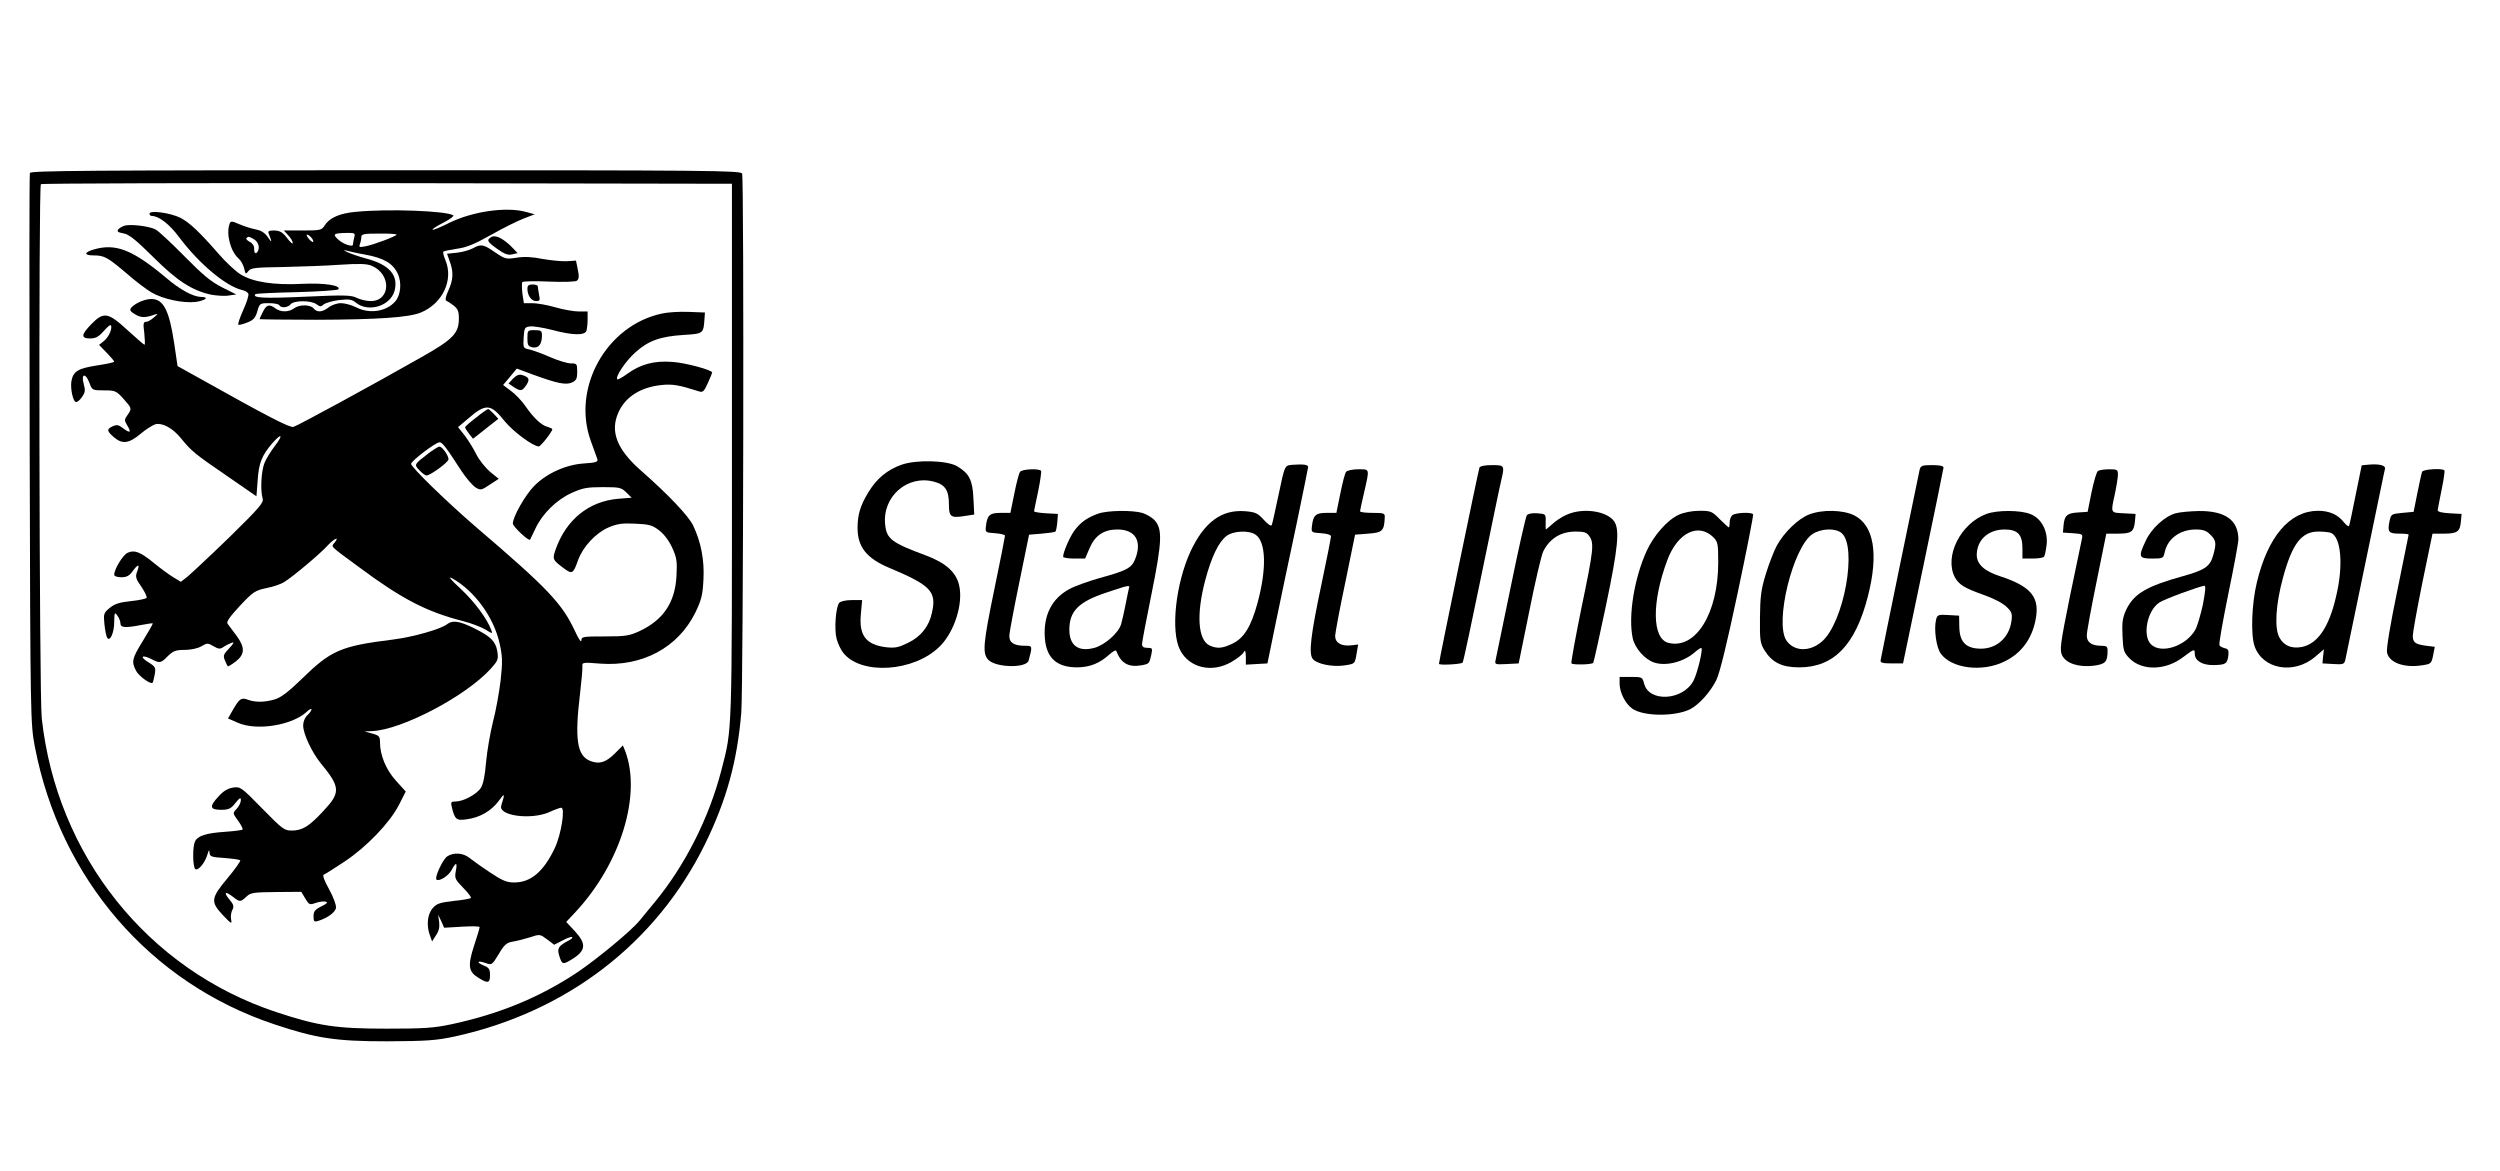<?xml version="1.0" standalone="no"?>
<!DOCTYPE svg PUBLIC "-//W3C//DTD SVG 20010904//EN"
 "http://www.w3.org/TR/2001/REC-SVG-20010904/DTD/svg10.dtd">
<svg version="1.0" xmlns="http://www.w3.org/2000/svg"
 width="1204pt" height="564pt" viewBox="0 0 1204 564"
 preserveAspectRatio="xMidYMid meet">

<g transform="translate(0,564) scale(0.1,-0.1)"
fill="#000000" stroke="none">
<path d="M144 4807 c-3 -8 -3 -607 -1 -1333 3 -1299 4 -1321 25 -1431 122
-634 555 -1137 1153 -1336 203 -68 297 -82 544 -82 190 1 234 4 324 23 540
118 971 449 1206 926 104 213 155 397 175 633 10 127 14 2570 4 2597 -6 15
-166 16 -1715 16 -1418 0 -1711 -2 -1715 -13z m3381 -1342 c0 -1380 2 -1331
-51 -1535 -60 -232 -177 -462 -325 -640 -29 -36 -61 -73 -69 -84 -39 -48 -206
-186 -300 -249 -179 -119 -371 -199 -602 -249 -89 -19 -133 -22 -318 -22 -241
0 -328 13 -530 80 -619 205 -1057 754 -1129 1416 -12 108 -16 2560 -4 2571 3
4 754 6 1667 5 l1661 -3 0 -1290z"/>
<path d="M1715 4620 c-78 -7 -127 -28 -151 -65 -15 -24 -21 -25 -107 -25 l-90
0 21 -23 c12 -13 22 -29 22 -37 0 -7 -12 3 -27 23 -22 29 -35 36 -62 37 -26 0
-32 -3 -27 -15 17 -42 16 -47 -3 -19 -15 23 -33 34 -59 39 -20 4 -56 15 -79
25 -36 16 -42 16 -47 3 -18 -47 3 -132 42 -167 12 -10 24 -32 28 -49 6 -28 8
-29 20 -13 11 16 32 18 166 20 84 2 208 6 275 11 92 6 130 5 153 -5 96 -40 92
-170 -5 -170 -20 0 -49 7 -66 15 -26 14 -58 15 -252 6 -199 -9 -256 -6 -236
13 2 2 92 7 199 9 107 3 197 9 200 14 12 19 -68 31 -175 26 -138 -7 -238 9
-297 46 -24 15 -70 58 -103 96 -96 110 -142 153 -186 176 -48 24 -149 38 -149
20 0 -6 5 -11 11 -11 34 0 86 -40 133 -104 94 -125 221 -232 299 -252 16 -3
31 -12 33 -19 3 -7 -8 -42 -25 -79 -16 -36 -27 -68 -23 -70 4 -2 23 3 43 11
29 11 39 22 48 53 11 39 13 40 56 40 24 0 47 -4 50 -10 9 -15 41 -12 55 5 16
19 98 19 124 0 17 -13 22 -13 35 -1 9 7 42 17 74 21 49 5 61 4 83 -14 60 -47
164 -14 184 58 20 75 -25 127 -137 156 -37 10 -79 25 -93 32 -15 8 -17 11 -5
7 11 -3 53 -13 93 -20 89 -16 134 -42 157 -91 21 -43 15 -105 -12 -135 -43
-49 -124 -61 -188 -28 -22 11 -54 20 -73 20 -19 0 -45 -9 -59 -20 -31 -24 -56
-26 -73 -5 -16 19 -69 19 -94 0 -25 -19 -65 -19 -90 0 -29 22 -43 18 -60 -17
-9 -17 -16 -33 -16 -35 0 -1 123 -3 273 -3 297 1 446 11 504 35 105 44 158
157 118 252 -8 20 -13 38 -10 41 3 3 32 9 65 14 46 6 85 22 165 67 58 33 129
68 158 79 l52 20 -40 11 c-96 27 -262 3 -375 -54 -40 -20 -74 -34 -77 -31 -3
2 21 18 53 34 31 16 52 32 47 35 -35 22 -316 32 -468 17z m-9 -123 c-3 -12 -6
-28 -6 -34 0 -15 -46 0 -72 24 -27 25 -22 29 33 31 48 1 51 0 45 -21z m204 13
c0 -7 -108 -48 -149 -56 -30 -6 -33 -5 -28 10 4 10 7 25 7 34 0 15 13 17 85
17 47 1 85 -2 85 -5z m-410 -15 c7 -9 11 -17 8 -20 -2 -2 -12 4 -21 15 -9 11
-13 20 -8 20 5 0 14 -7 21 -15z m-281 -5 c22 -11 32 -35 25 -55 -9 -22 -21
-18 -20 7 1 13 -8 27 -21 33 -13 7 -20 15 -16 18 8 9 11 9 32 -3z"/>
<path d="M603 4554 c-12 -3 -26 -11 -33 -18 -8 -11 -3 -15 25 -20 27 -5 59
-31 143 -114 115 -115 187 -161 278 -181 28 -5 67 -8 87 -4 l35 5 -68 34 c-54
27 -93 60 -182 150 -62 63 -125 122 -139 129 -29 15 -112 26 -146 19z"/>
<path d="M2367 4499 c-25 -15 -22 -22 28 -58 35 -25 52 -31 72 -26 l26 6 -26
27 c-41 42 -79 62 -100 51z"/>
<path d="M2277 4444 c-15 -8 -49 -18 -76 -21 l-48 -5 13 -37 c19 -51 17 -89
-7 -141 -12 -26 -16 -46 -10 -48 5 -2 21 -12 35 -23 21 -16 26 -29 26 -63 0
-71 -28 -100 -180 -186 -239 -136 -598 -331 -617 -336 -17 -5 -129 53 -443
229 l-115 64 -16 109 c-24 160 -52 214 -110 214 -32 0 -78 -20 -97 -42 -9 -11
-5 -18 19 -32 29 -17 49 -17 94 -1 17 6 17 4 -4 -14 -13 -12 -30 -21 -38 -21
-13 0 -14 -10 -8 -55 3 -30 4 -55 1 -55 -4 0 -40 32 -82 70 -93 86 -115 90
-174 29 -50 -51 -51 -69 -6 -69 26 0 41 8 64 34 17 19 32 33 35 30 11 -11 -8
-56 -31 -75 l-25 -20 36 -37 c20 -21 37 -40 37 -44 0 -3 -37 -11 -83 -18 -91
-14 -114 -28 -123 -75 -6 -35 7 -97 21 -101 6 -2 19 8 29 23 16 22 18 32 9 65
-14 50 10 53 28 3 13 -34 14 -35 70 -35 53 0 59 -2 93 -40 41 -46 42 -47 20
-79 -16 -22 -16 -25 0 -52 20 -33 12 -37 -23 -10 -20 15 -29 17 -48 8 -30 -13
-29 -23 5 -52 40 -35 72 -32 128 15 27 23 60 43 73 47 33 8 83 -19 122 -67 50
-62 67 -76 222 -182 l142 -98 6 78 c5 82 21 120 70 177 45 51 55 43 14 -11
-20 -26 -43 -63 -51 -83 -16 -38 -21 -133 -9 -172 6 -19 -15 -44 -161 -187
-93 -90 -184 -175 -201 -189 l-32 -25 -38 23 c-21 13 -62 43 -91 67 -66 54
-94 65 -127 50 -23 -10 -65 -79 -65 -106 0 -7 15 -12 34 -12 27 0 39 7 56 31
26 35 35 33 20 -5 -9 -23 -6 -34 21 -72 16 -24 28 -48 25 -53 -3 -5 -38 -12
-76 -16 -55 -6 -78 -13 -102 -33 -29 -24 -30 -29 -25 -79 3 -29 9 -58 13 -64
13 -22 34 23 34 75 1 47 2 49 15 32 8 -11 15 -28 15 -38 0 -21 22 -23 100 -8
29 6 54 9 56 8 1 -2 -20 -39 -47 -83 -53 -86 -57 -101 -34 -145 13 -26 71 -68
80 -58 2 2 6 19 10 39 6 34 4 38 -31 60 -43 26 -31 38 15 15 40 -21 45 -21 79
14 26 25 38 30 80 30 30 0 63 7 81 17 28 17 32 17 59 1 24 -14 32 -15 48 -4
10 7 28 16 39 20 15 5 12 -1 -11 -26 -28 -29 -30 -36 -21 -58 6 -14 12 -27 14
-29 1 -2 18 8 38 23 45 35 46 68 3 126 -18 24 -37 49 -42 56 -7 9 10 33 59 86
64 68 73 74 129 86 33 6 71 20 85 29 46 29 174 137 209 176 33 35 60 46 32 12
-16 -19 -23 -12 120 -117 206 -153 324 -214 499 -259 40 -10 89 -29 109 -41
34 -21 35 -21 28 -2 -21 55 -79 134 -146 197 -52 48 -65 64 -41 51 107 -60
199 -187 227 -312 14 -64 15 -88 5 -179 -7 -58 -23 -148 -37 -200 -13 -52 -28
-139 -33 -193 -5 -63 -14 -108 -25 -124 -19 -31 -85 -66 -121 -66 -23 0 -25
-3 -19 -27 14 -59 22 -66 70 -59 64 8 120 40 156 89 29 40 31 38 12 -23 -15
-49 144 -70 232 -31 26 12 51 21 57 21 20 0 0 -127 -30 -192 -54 -115 -116
-168 -196 -168 -37 0 -58 9 -118 49 -41 27 -85 59 -99 70 -30 24 -77 27 -107
6 -21 -15 -61 -101 -51 -111 12 -11 58 17 73 46 21 40 29 38 20 -6 -6 -34 -3
-40 36 -80 24 -24 40 -46 37 -49 -3 -3 -41 -10 -84 -14 -67 -8 -82 -13 -101
-36 -25 -29 -30 -84 -12 -131 l10 -28 19 30 c14 20 18 40 15 64 l-5 35 15 -31
14 -32 86 5 c47 3 85 2 85 -2 0 -5 -12 -45 -27 -90 -31 -96 -27 -125 21 -154
46 -29 56 -26 56 13 0 28 -5 36 -30 46 -39 16 -31 26 9 12 30 -11 31 -9 63 43
26 45 38 55 67 60 20 3 58 13 84 21 47 16 48 15 82 -10 l34 -26 41 21 c22 12
43 19 46 16 3 -3 -5 -11 -18 -17 -49 -26 -56 -37 -44 -75 13 -41 17 -42 62
-14 66 41 69 73 13 134 l-42 45 45 48 c217 233 319 564 239 775 l-11 27 -38
-38 c-45 -45 -77 -54 -121 -36 -62 26 -74 104 -47 327 7 59 12 117 11 128 -2
19 2 20 86 13 202 -15 373 76 457 244 31 64 36 86 40 161 5 95 -12 181 -50
261 -23 46 -116 145 -249 262 -119 104 -152 191 -110 283 34 75 108 121 209
131 52 5 82 0 179 -31 18 -6 24 0 42 40 12 26 21 49 21 51 0 12 -129 47 -191
51 -89 7 -154 -11 -219 -58 -23 -17 -44 -28 -47 -26 -11 12 40 88 87 130 62
56 120 77 233 84 95 6 95 6 100 78 l2 30 -79 3 c-44 2 -102 -2 -128 -8 -268
-57 -436 -359 -342 -615 14 -38 28 -77 31 -86 4 -14 -7 -17 -65 -21 -88 -6
-180 -48 -240 -109 -43 -44 -102 -148 -102 -180 0 -15 77 -87 83 -78 1 2 13
26 25 52 33 72 102 140 175 173 53 24 75 28 150 28 81 0 89 -2 113 -25 l26
-26 -64 -5 c-142 -12 -251 -100 -302 -244 -16 -47 -15 -50 37 -89 43 -32 47
-30 71 37 24 66 85 131 147 158 43 18 66 21 129 18 66 -3 82 -7 114 -32 24
-18 48 -50 63 -83 22 -48 25 -65 21 -137 -7 -128 -63 -211 -177 -265 -50 -23
-68 -26 -168 -26 -106 0 -113 -1 -113 -20 -1 -11 -14 9 -30 44 -63 135 -130
206 -480 505 -138 119 -310 286 -310 302 0 14 118 104 137 104 13 0 29 -20
106 -139 23 -35 54 -70 68 -79 24 -14 28 -13 68 14 l43 28 -42 34 c-22 19 -53
57 -67 86 -14 28 -39 68 -56 90 l-31 39 45 38 c90 78 111 76 181 -11 40 -49
136 -120 163 -120 9 0 65 71 65 83 0 3 -10 7 -22 11 -30 7 -69 44 -108 101
-18 26 -49 58 -70 73 l-37 28 33 39 33 40 78 -29 c118 -43 158 -51 188 -38 21
10 25 19 25 52 0 38 -2 40 -31 40 -17 0 -62 14 -99 30 -38 17 -83 33 -100 37
-30 6 -31 7 -28 57 3 47 5 51 31 54 15 2 63 -6 107 -17 97 -26 155 -27 164 -5
3 9 6 33 6 55 l0 39 -43 0 c-23 0 -74 9 -112 20 -38 11 -88 20 -111 20 l-41 0
-7 46 c-3 25 -3 50 -1 55 3 5 61 6 128 3 69 -3 128 -1 135 4 10 7 12 20 5 53
l-9 44 -44 -3 c-25 -1 -77 4 -117 11 -49 10 -88 12 -125 6 -51 -8 -55 -7 -104
26 -56 39 -67 41 -107 19z"/>
<path d="M453 4439 c-49 -14 -50 -29 -3 -29 52 0 67 -8 160 -87 41 -36 95 -77
119 -91 57 -33 152 -53 214 -46 48 7 66 24 25 24 -38 1 -100 34 -168 92 -161
135 -242 167 -347 137z"/>
<path d="M2540 4249 c0 -32 19 -59 42 -59 18 0 20 4 14 31 -3 17 -6 35 -6 40
0 5 -11 9 -25 9 -19 0 -25 -5 -25 -21z"/>
<path d="M2540 4011 c0 -33 3 -39 25 -44 29 -5 45 15 45 57 0 23 -4 26 -35 26
-34 0 -35 -1 -35 -39z"/>
<path d="M2471 3817 l-22 -24 25 -17 c34 -22 41 -20 61 10 18 27 13 38 -21 48
-14 4 -27 -1 -43 -17z"/>
<path d="M2293 3629 c-29 -22 -53 -43 -53 -47 0 -4 9 -18 19 -31 l19 -24 61
48 61 48 -22 24 c-12 12 -24 23 -27 23 -3 0 -30 -18 -58 -41z"/>
<path d="M2060 3454 c-67 -52 -66 -51 -40 -79 13 -14 28 -25 34 -25 18 0 106
64 106 78 0 19 -31 62 -44 61 -6 0 -31 -16 -56 -35z"/>
<path d="M2155 2635 c-31 -25 -166 -63 -262 -75 -251 -31 -299 -52 -438 -188
-65 -63 -101 -91 -131 -100 -50 -15 -94 -15 -130 -2 -32 12 -41 6 -73 -50
l-23 -40 48 -21 c90 -40 262 -12 331 53 13 12 23 17 23 11 0 -5 -9 -18 -20
-28 -12 -11 -20 -31 -20 -49 0 -40 42 -129 84 -181 96 -116 97 -142 14 -230
-70 -76 -102 -95 -154 -95 -35 0 -46 9 -141 106 -102 104 -105 106 -141 101
-25 -4 -48 -18 -69 -42 -46 -49 -43 -65 11 -65 38 0 48 5 70 33 21 26 26 28
26 13 0 -11 -9 -29 -20 -41 -20 -21 -20 -21 7 -58 14 -20 24 -39 21 -42 -2 -3
-40 -8 -84 -11 -90 -6 -131 -19 -144 -45 -14 -25 -12 -126 1 -135 14 -8 46 30
58 71 7 23 9 25 10 9 1 -19 8 -22 71 -26 39 -3 73 -8 77 -11 3 -3 -24 -42 -61
-86 -81 -97 -83 -114 -22 -179 40 -42 44 -44 39 -20 -3 14 0 35 6 46 9 17 6
26 -15 51 -29 35 -19 41 19 11 32 -25 35 -25 64 2 20 19 34 21 143 22 l121 1
19 -32 c18 -30 21 -32 49 -22 17 6 38 9 48 7 14 -3 9 -9 -19 -23 -31 -15 -38
-24 -38 -48 0 -25 3 -28 23 -22 44 14 82 41 85 63 2 13 -13 53 -33 89 -25 45
-33 69 -25 71 7 3 52 31 100 63 106 71 216 185 261 272 l33 65 -47 52 c-48 53
-77 123 -77 185 0 28 -4 33 -37 42 l-38 10 36 2 c142 5 453 168 573 301 34 38
37 45 31 83 -8 48 -32 72 -111 111 -70 35 -104 40 -129 21z"/>
<path d="M4342 3402 c-70 -25 -120 -67 -160 -133 -39 -64 -52 -108 -52 -172 0
-91 44 -146 151 -191 202 -85 231 -114 207 -218 -14 -65 -53 -114 -115 -144
-45 -22 -62 -26 -106 -21 -97 12 -131 57 -121 160 l6 67 -50 0 c-28 0 -54 -6
-60 -13 -17 -20 -25 -128 -13 -173 6 -23 20 -53 32 -68 86 -109 342 -92 465
31 71 70 114 208 93 295 -15 63 -64 107 -160 143 -164 61 -189 79 -196 148
-15 135 107 242 236 207 53 -14 71 -42 71 -108 0 -61 8 -68 76 -57 l46 7 -4
78 c-4 88 -20 120 -79 155 -49 28 -195 32 -267 7z"/>
<path d="M6233 3402 c-48 -4 -43 8 -78 -157 -14 -66 -27 -126 -30 -133 -3 -8
-17 1 -38 24 -30 33 -41 38 -91 42 -113 9 -197 -53 -263 -195 -71 -155 -96
-383 -50 -473 44 -87 155 -113 249 -57 26 15 52 35 57 45 8 14 10 9 11 -21 l0
-38 52 3 52 3 41 200 c23 110 67 322 99 470 31 149 56 273 56 276 0 11 -22 14
-67 11z m-186 -337 c50 -35 54 -162 10 -326 -31 -115 -65 -171 -120 -198 -49
-24 -75 -26 -111 -10 -57 26 -65 150 -22 313 30 114 65 186 103 215 34 25 108
28 140 6z"/>
<path d="M11404 3402 l-30 -3 -29 -142 c-15 -78 -30 -146 -32 -150 -3 -4 -14
4 -25 18 -29 37 -70 55 -125 55 -136 -1 -241 -124 -294 -345 -25 -104 -30
-251 -11 -307 39 -112 190 -138 292 -51 l42 36 -4 -34 -3 -34 52 -3 c48 -3 53
-1 58 20 7 33 174 837 181 873 3 17 8 37 10 46 5 18 -27 26 -82 21z m-179
-328 c50 -20 62 -157 25 -309 -34 -147 -89 -226 -165 -241 -50 -9 -87 7 -108
47 -24 45 -17 159 18 287 44 163 89 222 170 222 24 0 51 -3 60 -6z"/>
<path d="M7125 3388 c-7 -22 -195 -932 -195 -945 0 -8 109 -2 114 6 4 5 44
195 91 423 47 227 89 432 95 455 17 72 16 73 -45 73 -36 0 -57 -5 -60 -12z"/>
<path d="M9245 3378 c-9 -40 -186 -902 -188 -918 -2 -12 10 -15 53 -15 l55 0
97 465 c54 256 97 471 98 478 0 8 -17 12 -55 12 -48 0 -55 -3 -60 -22z"/>
<path d="M4913 3368 c-6 -7 -18 -55 -28 -105 l-19 -93 -48 0 c-52 0 -64 -11
-70 -66 -3 -28 -2 -29 45 -32 26 -2 47 -7 47 -12 0 -5 -22 -118 -50 -252 -56
-271 -59 -314 -31 -345 36 -39 185 -42 195 -4 19 71 19 71 -19 71 -51 0 -75
15 -74 48 0 15 22 131 48 257 l47 230 61 5 c34 3 64 7 66 10 3 3 7 23 9 45 l3
40 -57 3 c-32 2 -58 6 -58 10 1 4 9 47 20 97 10 49 16 93 14 97 -8 13 -91 9
-101 -4z"/>
<path d="M6483 3368 c-6 -7 -18 -55 -28 -105 l-19 -93 -48 0 c-52 0 -64 -11
-70 -66 -3 -28 -2 -29 45 -32 29 -2 47 -8 47 -15 0 -7 -20 -109 -45 -227 -53
-250 -63 -337 -43 -363 18 -24 92 -40 150 -32 55 8 53 7 62 61 l7 40 -34 -4
c-48 -5 -77 12 -77 46 1 15 22 131 49 257 l47 230 64 5 c68 5 76 13 79 78 1
20 -3 22 -59 22 -33 0 -60 3 -60 8 0 4 9 45 20 92 26 115 28 110 -29 110 -27
0 -53 -6 -58 -12z"/>
<path d="M10104 3372 c-7 -4 -20 -50 -31 -102 l-19 -95 -46 -3 c-53 -3 -66
-15 -70 -63 l-3 -34 48 -3 c45 -3 48 -5 44 -25 -3 -12 -29 -137 -58 -278 -47
-233 -50 -258 -38 -285 19 -39 80 -59 153 -50 57 8 66 18 66 74 0 18 -5 22
-31 22 -45 0 -69 17 -69 48 -1 15 21 132 47 260 l47 232 57 0 c64 0 76 9 81
60 l3 35 -57 3 c-65 3 -63 0 -43 92 8 36 14 77 15 93 0 25 -3 27 -42 27 -24 0
-48 -4 -54 -8z"/>
<path d="M11665 3368 c-3 -7 -13 -53 -23 -103 l-18 -90 -54 -5 c-53 -5 -55 -6
-62 -40 -11 -52 -4 -60 47 -60 25 0 45 -2 45 -5 0 -2 -25 -125 -55 -272 -34
-163 -53 -279 -49 -296 10 -48 82 -75 169 -61 42 6 45 8 53 48 l8 41 -41 5
c-53 7 -65 16 -65 48 0 15 21 132 47 260 l48 232 56 0 c64 0 77 10 81 61 l3
34 -57 3 c-37 2 -58 7 -58 15 1 7 9 51 19 99 10 48 16 90 13 93 -11 11 -103 5
-107 -7z"/>
<path d="M5288 3166 c-52 -19 -82 -40 -112 -79 -23 -30 -56 -106 -56 -128 0
-5 24 -9 53 -9 l53 0 21 49 c26 62 69 91 134 91 88 0 121 -57 85 -145 -17 -41
-42 -54 -171 -89 -55 -16 -120 -39 -145 -53 -85 -46 -126 -127 -118 -236 7
-96 58 -142 158 -141 60 1 107 20 154 63 16 14 30 22 32 16 23 -60 59 -80 122
-69 37 7 37 8 47 52 6 30 5 32 -19 32 -18 0 -26 5 -26 18 0 10 21 119 46 243
51 252 53 312 14 354 -13 14 -40 29 -59 35 -51 14 -169 12 -213 -4z m148 -363
c-2 -10 -10 -45 -16 -78 -6 -33 -16 -74 -21 -92 -13 -42 -78 -99 -128 -113
-78 -21 -121 11 -121 88 0 89 45 134 178 178 116 39 115 38 108 17z"/>
<path d="M7545 3161 c-23 -10 -54 -30 -69 -45 -16 -14 -30 -26 -31 -26 -1 0
-2 17 -1 38 1 36 0 37 -40 40 -25 2 -45 -2 -51 -10 -5 -7 -40 -161 -77 -343
-37 -181 -70 -340 -73 -353 -5 -22 -3 -23 53 -20 l58 3 52 256 c28 140 58 269
67 285 32 62 85 94 156 94 40 0 53 -4 65 -22 24 -34 21 -64 -38 -347 -29 -143
-51 -263 -48 -266 8 -8 100 -6 105 3 3 4 30 127 61 274 59 281 67 367 40 407
-36 51 -152 67 -229 32z"/>
<path d="M8085 3161 c-55 -25 -121 -100 -155 -175 -60 -132 -89 -314 -67 -419
10 -48 58 -103 104 -118 59 -19 146 4 200 54 13 11 25 18 27 16 8 -8 -20 -123
-38 -157 -50 -96 -215 -106 -238 -14 -8 31 -10 32 -63 32 l-55 0 0 -32 c0 -42
27 -96 60 -120 53 -39 208 -40 281 -3 43 23 96 82 125 140 17 36 50 171 103
421 43 203 76 372 74 377 -7 12 -88 8 -101 -5 -7 -7 -12 -22 -12 -35 0 -13 -2
-23 -4 -23 -2 0 -22 18 -44 40 -37 38 -43 40 -98 40 -35 0 -75 -8 -99 -19z
m165 -107 c23 -23 25 -31 25 -122 0 -245 -108 -421 -240 -388 -79 20 -81 196
-5 399 49 131 148 180 220 111z"/>
<path d="M8712 3162 c-53 -21 -120 -86 -155 -150 -14 -26 -38 -88 -53 -137
-23 -75 -27 -110 -28 -210 -1 -109 1 -123 22 -157 37 -59 84 -82 167 -82 167
0 271 108 331 343 52 203 29 341 -66 389 -55 27 -154 29 -218 4z m157 -89 c77
-65 12 -429 -94 -522 -59 -52 -136 -49 -172 5 -57 87 32 449 126 512 42 27
109 30 140 5z"/>
<path d="M9567 3165 c-125 -46 -204 -204 -153 -304 20 -37 46 -53 142 -87 46
-16 91 -40 108 -57 25 -24 28 -33 23 -69 -11 -78 -70 -132 -147 -132 -72 0
-103 32 -104 106 l-1 53 -52 3 c-49 3 -53 1 -59 -23 -11 -44 1 -134 23 -163
52 -72 200 -90 306 -38 88 42 141 121 154 224 11 93 -35 141 -175 187 -75 24
-112 58 -112 102 0 72 55 123 134 123 63 0 86 -24 86 -90 l0 -50 49 0 c28 0
52 4 55 9 4 5 9 30 12 54 9 66 -23 130 -77 151 -49 20 -160 20 -212 1z"/>
<path d="M10478 3168 c-52 -14 -117 -73 -144 -132 -37 -78 -34 -86 30 -86 52
0 55 1 61 30 14 66 74 110 150 110 35 0 52 -6 70 -25 28 -27 30 -42 14 -98
-15 -55 -39 -72 -147 -102 -176 -49 -235 -85 -272 -161 -18 -40 -21 -61 -18
-126 3 -71 6 -80 34 -109 61 -61 175 -58 259 7 52 39 55 40 55 16 0 -34 36
-56 91 -55 58 1 66 6 71 48 2 23 -1 30 -17 33 -11 3 -23 9 -26 14 -4 6 16 116
42 245 27 130 49 249 49 265 0 93 -63 138 -190 137 -41 -1 -91 -5 -112 -11z
m131 -440 c-11 -50 -27 -105 -37 -122 -46 -79 -165 -117 -213 -69 -42 42 -18
163 40 201 23 16 192 78 217 81 8 1 5 -28 -7 -91z"/>
</g>
</svg>
